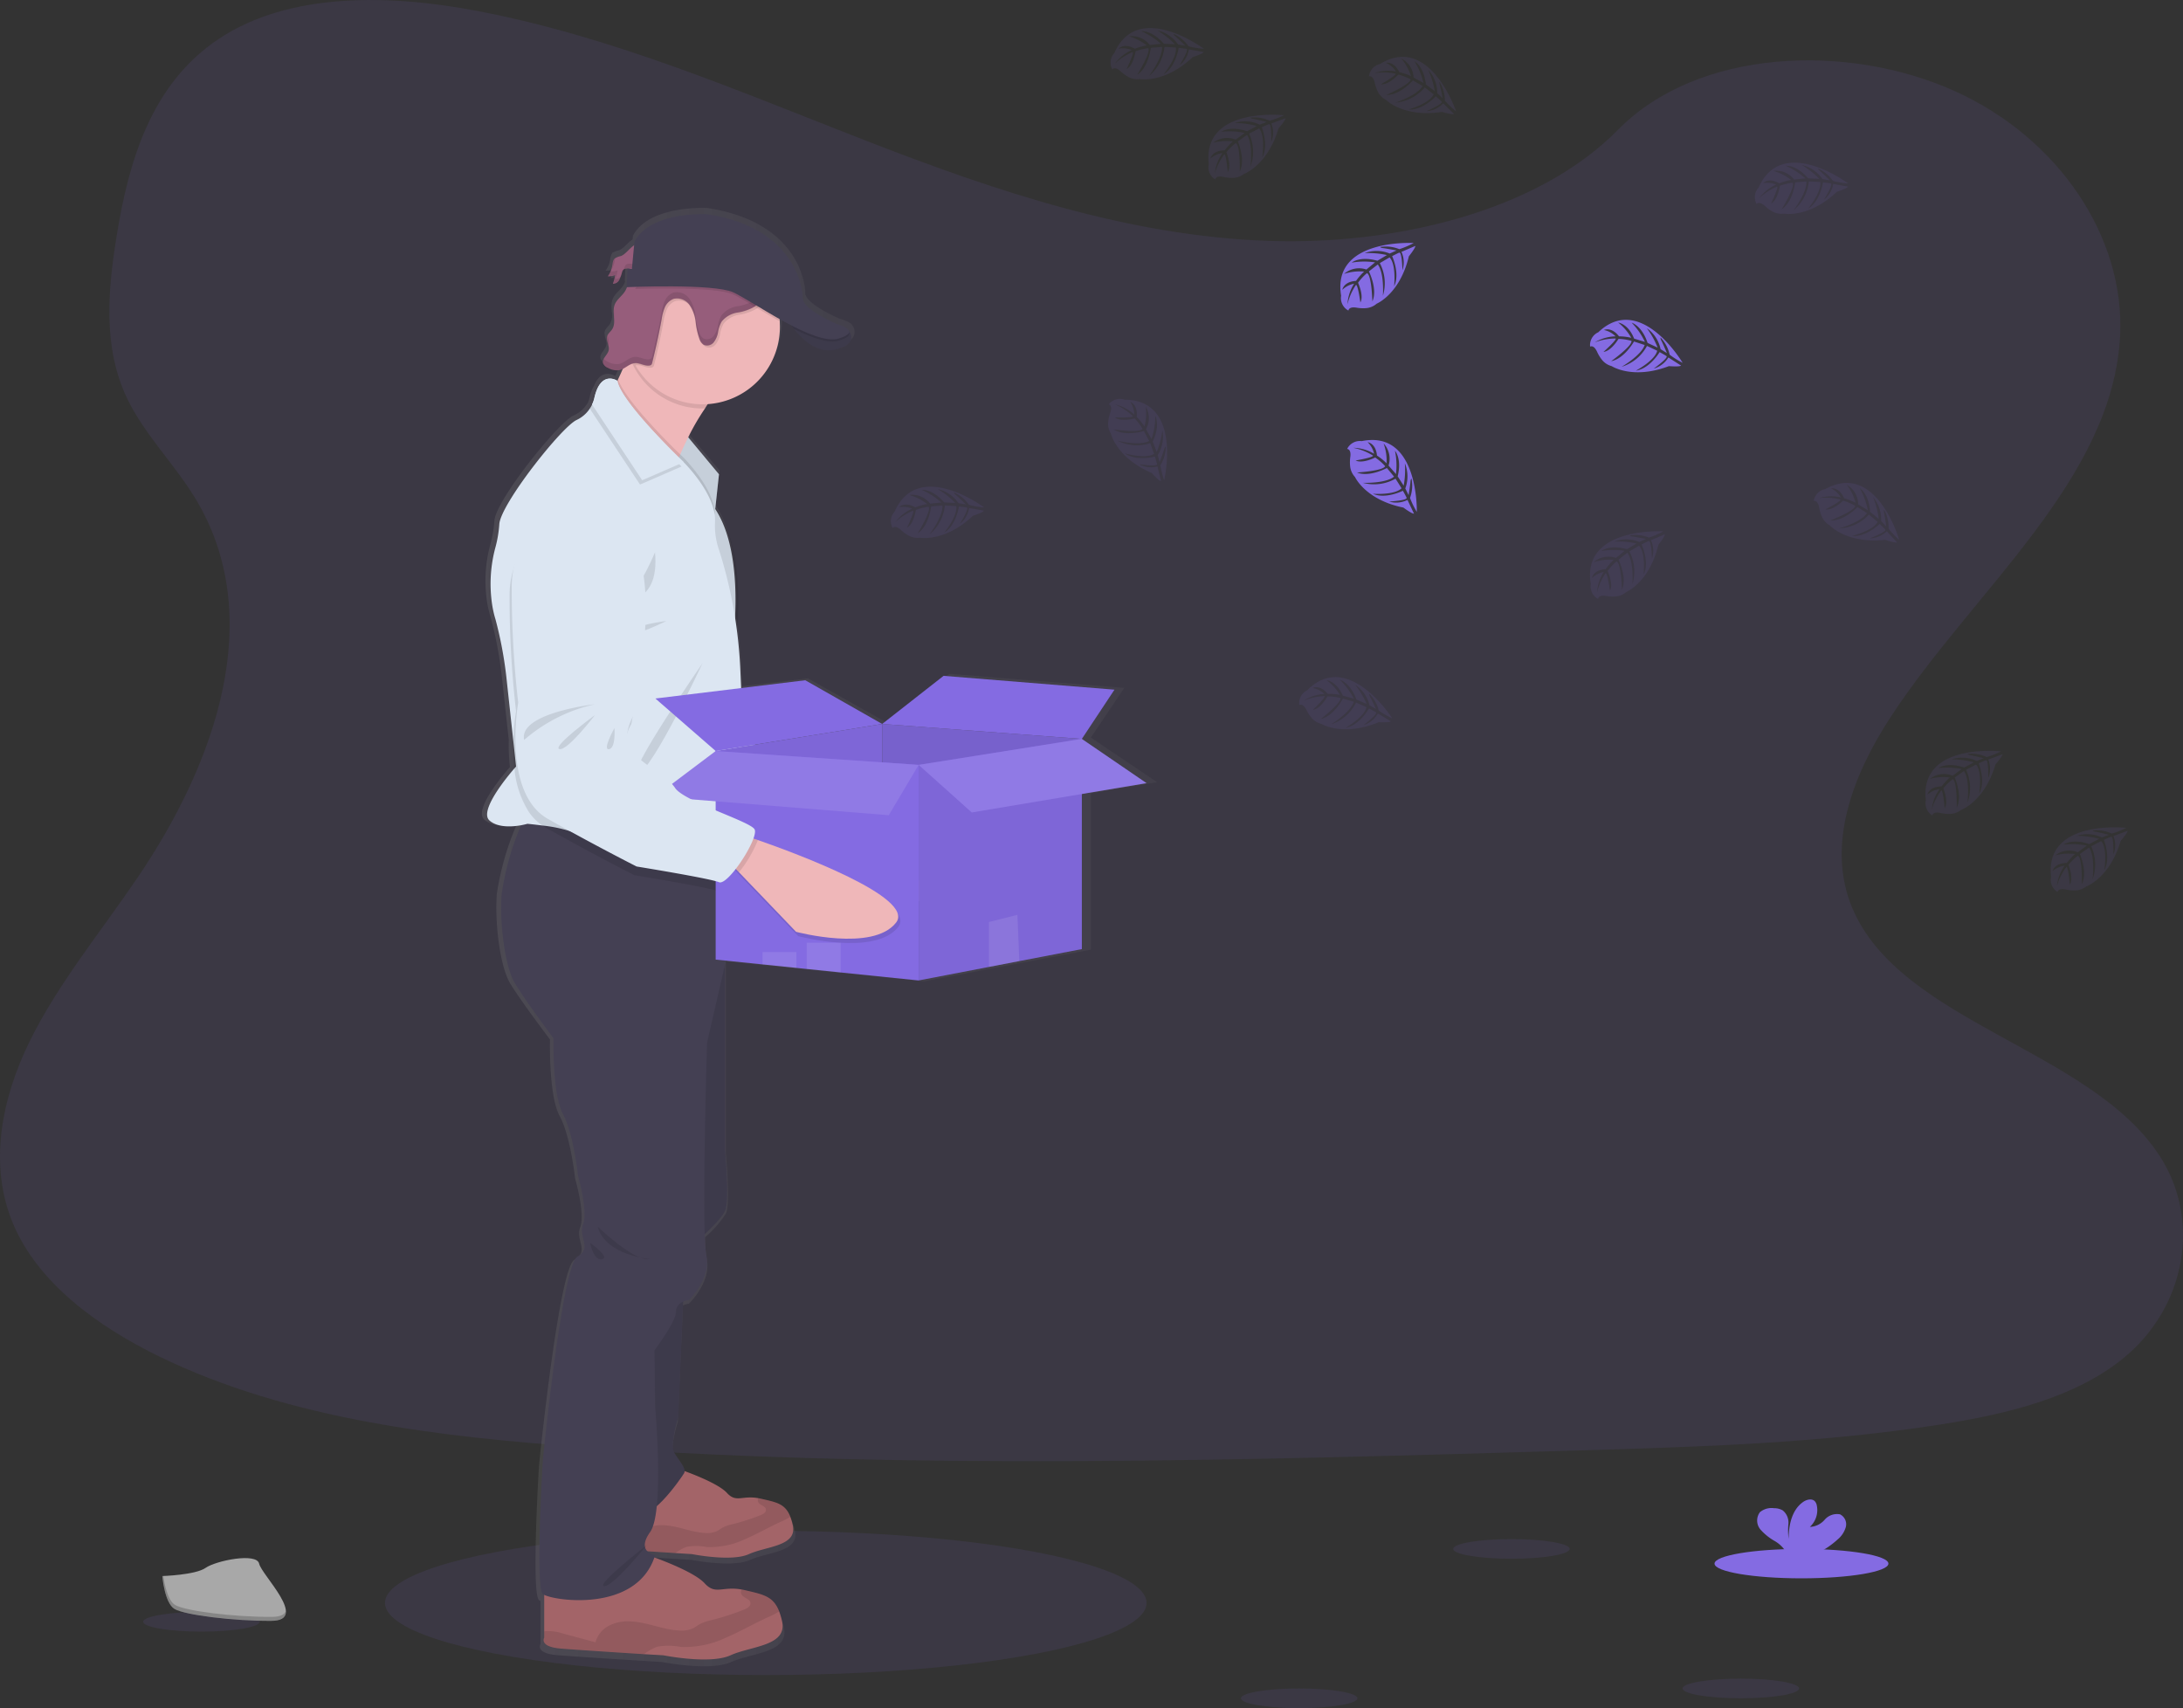 <svg xmlns="http://www.w3.org/2000/svg" xmlns:xlink="http://www.w3.org/1999/xlink" width="250.15" height="195.733" viewBox="0 0 250.15 195.733">
  <rect x="0" y="0" width="250.15" height="195.733" fill="#333333" stroke="none"/>
  <defs>
    <linearGradient id="linear-gradient" y1="0.5" x2="1" y2="0.5" gradientUnits="objectBoundingBox">
      <stop offset="0" stop-color="gray" stop-opacity="0.251"/>
      <stop offset="0.54" stop-color="gray" stop-opacity="0.122"/>
      <stop offset="1" stop-color="gray" stop-opacity="0.102"/>
    </linearGradient>
  </defs>
  <g id="undraw_empty_xct9" transform="translate(0.004 -0.003)">
    <ellipse id="Ellipse_1069" data-name="Ellipse 1069" cx="43.635" cy="8.266" rx="43.635" ry="8.266" transform="translate(44.11 175.413)" fill="#846be2" opacity="0.1"/>
    <path id="Path_1421" data-name="Path 1421" d="M240.566,82.636c-16.037-.555-31.31-5.734-45.895-11.4S165.64,59.3,149.988,56.3c-10.068-1.93-21.582-2.205-29.692,3.187-7.808,5.2-10.33,14.161-11.686,22.479-1.021,6.259-1.621,12.848,1.175,18.708,1.943,4.069,5.387,7.488,7.771,11.386,8.293,13.559,2.431,30.279-6.554,43.519-4.212,6.21-9.106,12.142-12.36,18.745s-4.757,14.2-1.91,20.95c2.82,6.69,9.542,11.705,16.825,15.236,14.79,7.173,32.212,9.225,49.213,10.39,37.621,2.572,75.441,1.459,113.161.342,13.96-.411,27.98-.83,41.712-2.988,7.627-1.2,15.5-3.1,21.037-7.7,7.027-5.83,8.769-15.7,4.059-23.012-7.9-12.265-29.734-15.311-35.262-28.471-3.038-7.245.082-15.313,4.5-22.031,9.475-14.414,25.356-27.058,26.191-43.531.575-11.314-7.059-22.645-18.864-28-12.372-5.612-29.531-4.906-38.655,4.383C271.244,79.449,254.727,83.129,240.566,82.636Z" transform="translate(-95.23 -55.03)" fill="#846be2" opacity="0.1"/>
    <path id="Path_1422" data-name="Path 1422" d="M395.463,216.963l-7.59-5.117h0l3.828-5.7-20.046-1.6-7.2,5.57-9.017-5.055-7.52.9-.089-1.982a55.95,55.95,0,0,0-.622-6.17c.032-.619.055-1.331.052-2.1,0-3.258-.441-7.577-2.379-10.457l.446-4.009-3.618-4.274a27.35,27.35,0,0,1,1.982-3.335c.124-.178.248-.352.382-.52a9,9,0,0,0,8.4-8.92,5.708,5.708,0,0,0-.025-.652,2.358,2.358,0,0,0-.027-.263c.458.248.922.5,1.385.743.087.124.186.248.295.394h0l.022.027.139.171.045.052c.05.059.1.116.154.176l.035.04c.131.146.27.295.419.441a.446.446,0,0,1,.05.047l.186.173.052.047c.159.141.327.278.5.406l.055.04.213.146.069.045c.082.05.166.1.248.149l.03.017c.1.052.2.1.295.149l.05.02.248.1.077.027c.087.03.171.057.26.082l.055.015c.109.027.218.05.33.067h.012a2.7,2.7,0,0,0,.317.032h.072a2.723,2.723,0,0,0,.285,0h.062a2.935,2.935,0,0,0,.354-.042,3.91,3.91,0,0,0,1.561-.56A1.363,1.363,0,0,0,360.6,166a1.168,1.168,0,0,0-.05-1.36h0c-.193-.461-1.447-.785-1.447-.785s-3.965-1.655-3.965-2.973-.991-8.157-11.222-9.721c0,0-6.656-.374-8.526,3.189l-.04.416c-.55.344-1.006,1.036-1.549,1.239a2.53,2.53,0,0,0-.671.248V156.2h0a.639.639,0,0,0-.151.2,1.982,1.982,0,0,0-.206.743,2.8,2.8,0,0,1-.325.9,2,2,0,0,1-.149.228h0l-.042.067a1.809,1.809,0,0,0,.842-.136,4.2,4.2,0,0,1-.248.991.823.823,0,0,0,.763-.456v-.02l.032-.045a2.091,2.091,0,0,0,.154-.359l-.027.03c.05-.161.094-.325.149-.483a.758.758,0,0,1,.121-.248.6.6,0,0,1,.513-.171l-.1,2.148h.045a2.93,2.93,0,0,1-.218.451c-.352.57-.991.959-1.227,1.583a2.329,2.329,0,0,0-.114.937c0,.186.022.374.037.56V163.1a2.09,2.09,0,0,1-.223,1.365c-.183.273-.478.478-.58.788a.768.768,0,0,0-.037.268,3,3,0,0,0,.168.8.035.035,0,0,0,0-.015,1.209,1.209,0,0,1,.042.585c-.111.5-.714.909-.684,1.383a.532.532,0,0,0,.027.183,1,1,0,0,0,.56.5,2.181,2.181,0,0,0,1.259.278,1.656,1.656,0,0,0,.471-.161c-.173.4-.352.793-.533,1.167-.027.059-.057.119-.087.178,0,0-1.531-1.023-2.4,1.063a4.629,4.629,0,0,0-.538,1.4,3.327,3.327,0,0,1-.183.575,3.7,3.7,0,0,1-1.655,1.487c-1.774.813-8.94,9.75-9.066,12.065a13.5,13.5,0,0,1-.456,2.671,15.9,15.9,0,0,0-.426,6.316,12.081,12.081,0,0,0,.439,2.014,45.135,45.135,0,0,1,1.269,6.626l.823,7.488a21.312,21.312,0,0,0,.134,3.095c-.84.959-4.212,4.956-2.924,6.044.991.857,2.726.716,3.7.54a31.485,31.485,0,0,0-2.282,7.981c-.248,3.585.424,8.336,1.487,10.159s4.606,6.5,4.606,6.5-.166,6.418,1.1,8.749,1.777,7.168,1.777,7.168,1.182,4.083.59,5.585,1.1,2.75-.676,3.749-4.044,23.5-4.044,23.5-.914,14.751,0,15.5a.929.929,0,0,0,.156.092v4.956s-.634,1.041,1.945,1.251c1.767.141,6.774.461,9.745.647l2.3.144s5.451,1.085,7.86,0,6.678-1.061,6.044-3.927a8.156,8.156,0,0,0-.337-1.147c-.7-1.779-1.878-1.982-4.056-2.478-.126-.027-.248-.052-.359-.072-2.295-.4-3.048.669-4.334-.721-1.117-1.2-4.676-2.547-5.887-2.973.03-.089.067-.176.1-.268a1.814,1.814,0,0,1-.919-.449l3.283.208,1.955.121s4.634.924,6.69,0,5.674-.9,5.134-3.335a6.979,6.979,0,0,0-.285-.976c-.592-1.511-1.6-1.677-3.449-2.1-.107-.022-.206-.045-.3-.062-1.95-.339-2.589.567-3.682-.612-.937-1.006-3.893-2.133-4.956-2.517,0-.55-.743-1.333-1.212-2.119-.55-.917.466-4.126.466-4.126l.58-13.314a2.572,2.572,0,0,1,.694-.2s2.622-2.5,2.029-5.169a17.134,17.134,0,0,1-.188-2.436,12.514,12.514,0,0,0,2.386-2.711c.55-1.187,0-6.938,0-6.938V237.477l4.386.444,3.979.409,1.212.124,3.979.4,9.146.924,8.241-1.561,3.566-.674,7.332-1.388v-17.94ZM335.1,157.516l-.51-.055C334.758,157.469,334.936,157.5,335.1,157.516Z" transform="translate(-262.871 -127.326)" fill="url(#linear-gradient)"/>
    <path id="Path_1423" data-name="Path 1423" d="M500.218,436.527c-2.478,3.546-11.386,1.668-11.386,1.668l-6.9-6.46L481,430.86l1.559-3.31s.5.136,1.346.379C488.367,429.225,502.31,433.546,500.218,436.527Z" transform="translate(-385.415 -335.242)" fill="#efb7b9"/>
    <path id="Path_1424" data-name="Path 1424" d="M483.9,427.929a14.537,14.537,0,0,1-1.97,3.806L481,430.86l1.559-3.31S483.059,427.686,483.9,427.929Z" transform="translate(-385.415 -335.242)" opacity="0.1"/>
    <path id="Path_1425" data-name="Path 1425" d="M378.747,278.1s-6.363,2.822-6.051,9.753a114.267,114.267,0,0,0,1.457,13.321s-1.3,10.429,4.116,13.118,10.429,4.9,10.429,4.9,8.474.912,9.527,1.288,4.344-5.382,3.737-6.279-8.385-2.778-9.376-4.274a8.274,8.274,0,0,0-3.283-2.421s-2.366-1.432-2.527-2.726a5.884,5.884,0,0,1,.622-2.825c.159-.567.56-6.046.56-6.046S390.628,276.412,378.747,278.1Z" transform="translate(-303.939 -222.749)" fill="#dce6f2"/>
    <path id="Path_1426" data-name="Path 1426" d="M389.99,370.39s-8.73,1.462-7.885,4.517A18.507,18.507,0,0,1,389.99,370.39Z" transform="translate(-310.981 -292.246)" opacity="0.1"/>
    <path id="Path_1427" data-name="Path 1427" d="M402.281,375.38s-4.8,3.918-3.86,4.118S402.281,375.38,402.281,375.38Z" transform="translate(-323.206 -295.999)" opacity="0.1"/>
    <path id="Path_1428" data-name="Path 1428" d="M421.4,380.89s-1.286,2.634-.5,2.456S421.4,380.89,421.4,380.89Z" transform="translate(-340.014 -300.144)" opacity="0.1"/>
    <path id="Path_1429" data-name="Path 1429" d="M403.716,316.558l-.53-.151a1.515,1.515,0,0,0,.069-1.083c-.607-.9-8.38-2.775-9.369-4.274a8.23,8.23,0,0,0-3.283-2.421s-2.366-1.432-2.527-2.726a5.883,5.883,0,0,1,.622-2.825c.159-.567.56-6.048.56-6.048s2.664-19.5-9.218-17.806c0,0-6.363,2.825-6.053,9.755a113.949,113.949,0,0,0,1.459,13.321s-1.3,10.429,4.116,13.118,10.429,4.9,10.429,4.9,8.472.909,9.527,1.288c.4.144,1.12-.6,1.826-1.616l.4.374,6.9,6.457s8.908,1.881,11.386-1.665C422.129,322.173,408.189,317.851,403.716,316.558Z" transform="translate(-304.91 -223.591)" opacity="0.1"/>
    <path id="Path_1430" data-name="Path 1430" d="M377.842,169.114a2.106,2.106,0,0,0-.686.265c-.248.206-.248.558-.31.865a2.845,2.845,0,0,1-.5,1.184,1.782,1.782,0,0,0,.825-.136,4.247,4.247,0,0,1-.248.991.8.8,0,0,0,.743-.453,4.775,4.775,0,0,0,.31-.87.715.715,0,0,1,.119-.248c.228-.27.652-.149,1-.114a1.648,1.648,0,0,0,1.507-.724c.374-.567.4-2.019-.5-2.173C379.182,167.548,378.6,168.831,377.842,169.114Z" transform="translate(-306.696 -139.771)" fill="#965d7b"/>
    <g id="Group_2948" data-name="Group 2948" transform="translate(69.692 29.544)" opacity="0.1">
      <path id="Path_1431" data-name="Path 1431" d="M378.312,174.619c.022-.121.037-.248.064-.369h0a1.453,1.453,0,0,0-.31.865,2.724,2.724,0,0,1-.146.523A2.84,2.84,0,0,0,378.312,174.619Z" transform="translate(-377.568 -174.25)"/>
      <path id="Path_1432" data-name="Path 1432" d="M377.323,180.991a4.12,4.12,0,0,0,.248-.991,1.774,1.774,0,0,1-.785.136,2.867,2.867,0,0,1-.285.5,1.765,1.765,0,0,0,.823-.134,4.122,4.122,0,0,1-.248.991.805.805,0,0,0,.743-.453,1.85,1.85,0,0,0,.149-.354A.743.743,0,0,1,377.323,180.991Z" transform="translate(-376.5 -178.575)"/>
      <path id="Path_1433" data-name="Path 1433" d="M385,175.357c-.352-.035-.778-.156-1.006.114a.766.766,0,0,0-.119.248c-.022.064-.042.131-.059.2.235-.186.617-.087.937-.055a1.655,1.655,0,0,0,1.507-.724,1.373,1.373,0,0,0,.166-.389,1.65,1.65,0,0,1-1.425.607Z" transform="translate(-382.006 -174.626)"/>
    </g>
    <path id="Path_1434" data-name="Path 1434" d="M313.351,201l3.779,4.544-.493,4.587-4.567-7.149Z" transform="translate(-234.747 -151.193)" fill="#dce6f2"/>
    <path id="Path_1435" data-name="Path 1435" d="M317.127,205.544l-.463,4.314-.03.273-4.121-6.452-.444-.7.129-.2,1.15-1.782.255.307Z" transform="translate(-234.747 -151.193)" opacity="0.1"/>
    <path id="Path_1436" data-name="Path 1436" d="M388.112,210.928a7.576,7.576,0,0,0-3.563,3.154,26.925,26.925,0,0,0-1.923,3.305c-.349.7-.657,1.37-.912,1.955l-.178.416c-.431,1.018-.671,1.7-.671,1.7s-9.788-7.359-8.239-7.855c.52-.166,1.2-1.281,1.881-2.686l.084-.178c.429-.9.85-1.908,1.224-2.854.766-1.945,1.333-3.635,1.333-3.635S392.015,209.813,388.112,210.928Z" transform="translate(-303.769 -167.273)" fill="#efb7b9"/>
    <path id="Path_1437" data-name="Path 1437" d="M459.26,202.58s2.26,4.088,5.3,3.531,1.787-2.2,1.787-2.2Z" transform="translate(-369.062 -166.017)" fill="#444053"/>
    <path id="Path_1438" data-name="Path 1438" d="M386.333,744.439c-2,.914-6.529,0-6.529,0l-1.908-.119c-2.478-.159-6.626-.426-8.093-.545-2.141-.176-1.616-1.053-1.616-1.053v-5.3l10.387-2.632s4.106,1.4,5.231,2.632c1.068,1.169,1.692.27,3.6.607.094.017.193.037.3.062,1.809.414,2.79.577,3.37,2.076a6.964,6.964,0,0,1,.28.966C391.885,743.547,388.332,743.529,386.333,744.439Z" transform="translate(-300.513 -566.353)" fill="#a36468"/>
    <path id="Path_1439" data-name="Path 1439" d="M391.07,750a7.758,7.758,0,0,1-1.17.6c-1.363.622-2.659,1.38-4.036,1.967a9.441,9.441,0,0,1-4.354.895,6.492,6.492,0,0,0-2.324-.025,5.368,5.368,0,0,0-1.291.716c-2.478-.159-6.626-.426-8.093-.545-2.141-.176-1.616-1.053-1.616-1.053v-.62c.077,0,.164-.022.263-.03a4.676,4.676,0,0,1,1.512.225c1.075.292,2.146.58,3.221.867a2.545,2.545,0,0,1,1.239-1.581,3.948,3.948,0,0,1,2-.458c1.668.022,3.246.813,4.911.892a2.705,2.705,0,0,0,1.36-.228c.228-.114.429-.28.652-.406a4.758,4.758,0,0,1,1.122-.379,24.731,24.731,0,0,0,3.209-1.036c.3-.116.644-.327.6-.644-.052-.421-.714-.471-.887-.857a.5.5,0,0,1,.02-.439c.094.017.193.037.3.062C389.509,748.336,390.49,748.5,391.07,750Z" transform="translate(-300.513 -576.184)" opacity="0.1"/>
    <path id="Path_1440" data-name="Path 1440" d="M368.042,786.056c-2.354,1.075-7.681,0-7.681,0l-2.242-.131c-2.9-.186-7.8-.5-9.522-.642-2.52-.208-1.9-1.239-1.9-1.239V777.8l12.223-3.1s4.832,1.653,6.155,3.1c1.256,1.375,1.982.317,4.235.714.112.02.228.045.349.072,2.128.5,3.283.681,3.965,2.446a7.959,7.959,0,0,1,.33,1.137C374.567,785.005,370.4,784.983,368.042,786.056Z" transform="translate(-284.339 -596.374)" fill="#a36468"/>
    <path id="Path_1441" data-name="Path 1441" d="M373.618,792.635a9.231,9.231,0,0,1-1.375.706c-1.6.731-3.13,1.623-4.75,2.314a11.137,11.137,0,0,1-5.124,1.053,7.478,7.478,0,0,0-2.726-.03,6.321,6.321,0,0,0-1.524.852c-2.9-.186-7.8-.5-9.522-.642-2.52-.208-1.9-1.239-1.9-1.239v-.728a3.069,3.069,0,0,1,.31-.035,5.438,5.438,0,0,1,1.779.265l3.789,1.021a3,3,0,0,1,1.469-1.861,4.623,4.623,0,0,1,2.351-.54c1.962.027,3.818.956,5.778,1.051a3.2,3.2,0,0,0,1.6-.265c.27-.136.5-.332.768-.478a5.393,5.393,0,0,1,1.321-.446,29.647,29.647,0,0,0,3.756-1.219c.349-.139.758-.386.711-.758-.062-.5-.84-.555-1.046-1.011a.6.6,0,0,1,.025-.515c.112.02.228.045.349.072C371.782,790.678,372.936,790.871,373.618,792.635Z" transform="translate(-284.339 -607.98)" opacity="0.1"/>
    <path id="Path_1442" data-name="Path 1442" d="M386.9,647.54l-.662,15.568s-.991,3.179-.453,4.089,1.445,1.816,1.115,2.354-4.294,6.351-5.575,4.121-2.545-11.894-2.545-11.894l1.182-11.936Z" transform="translate(-308.523 -500.722)" fill="#444053"/>
    <path id="Path_1443" data-name="Path 1443" d="M411.847,491l1.839,2.458v21.379s.538,5.7,0,6.876-3.263,3.531-3.263,3.531l-2.292-11.77.5-12.451Z" transform="translate(-330.601 -382.97)" fill="#444053"/>
    <path id="Path_1444" data-name="Path 1444" d="M386.9,647.54l-.662,15.568s-.991,3.179-.453,4.089,1.445,1.816,1.115,2.354-4.294,6.351-5.575,4.121-2.545-11.894-2.545-11.894l1.182-11.936Z" transform="translate(-308.523 -500.722)" opacity="0.1"/>
    <path id="Path_1445" data-name="Path 1445" d="M411.847,491l1.839,2.458v21.379s.538,5.7,0,6.876-3.263,3.531-3.263,3.531l-2.292-11.77.5-12.451Z" transform="translate(-330.601 -382.97)" opacity="0.1"/>
    <path id="Path_1446" data-name="Path 1446" d="M352.658,436.147v11.564l-2.064,9s-.662,21.723-.084,24.365-1.982,5.122-1.982,5.122-1.487.166-1.487,1.321-2.478,4.46-2.478,4.46l.082,6.442s1.075,12.06-.577,14.372.577,2.644.577,2.644c-2.064,6.772-11.975,5.2-12.87,4.46s0-15.363,0-15.363,2.215-22.3,3.95-23.292.084-2.23.662-3.717-.577-5.533-.577-5.533-.5-4.792-1.734-7.1S333,456.218,333,456.218s-3.469-4.626-4.5-6.442-1.695-6.524-1.447-10.077a31.662,31.662,0,0,1,2.23-7.909c.384-.964.662-1.588.662-1.588l.235.062,13.534,3.543Z" transform="translate(-269.574 -337.236)" fill="#444053"/>
    <path id="Path_1447" data-name="Path 1447" d="M398.29,210.875a7.576,7.576,0,0,0-3.563,3.154h-.278a8.851,8.851,0,0,1-7.681-4.443,8.717,8.717,0,0,1-.778-1.772c.766-1.945,1.333-3.635,1.333-3.635S402.193,209.76,398.29,210.875Z" transform="translate(-313.947 -167.22)" opacity="0.1"/>
    <path id="Path_1448" data-name="Path 1448" d="M402.1,179.288a8.858,8.858,0,1,1-16.572-4.341,8.655,8.655,0,0,1,.937-1.353A8.964,8.964,0,0,1,388.5,171.8a8.858,8.858,0,0,1,13.586,6.834C402.089,178.857,402.1,179.072,402.1,179.288Z" transform="translate(-312.736 -141.828)" fill="#efb7b9"/>
    <path id="Path_1449" data-name="Path 1449" d="M385.686,245.639l-.03.273-4.121-6.442c-.431,1.018-.671,1.7-.671,1.7s-9.788-7.369-8.239-7.865c.52-.166,1.2-1.281,1.881-2.686l.084-.178c.719,2.141,4.894,6.42,6.631,8.135.2.2.367.362.5.481l.265.248.139.139C382.753,240.094,385.419,242.968,385.686,245.639Z" transform="translate(-303.769 -186.973)" opacity="0.1"/>
    <path id="Path_1450" data-name="Path 1450" d="M349.672,267.28l-.451,14.513-.079,2.584s-5.342-.5-10.328-1.041a67.262,67.262,0,0,1-8.38-1.189,15.772,15.772,0,0,0-3.593-.79c-.971-.131-1.734-.2-1.734-.2s-.285.084-.724.164c-.956.173-2.636.315-3.615-.535-1.251-1.088,2.037-5.04,2.857-5.989l.181-.206-.31-2.862-.805-7.421a45.279,45.279,0,0,0-1.239-6.566,12.107,12.107,0,0,1-.429-1.995,15.977,15.977,0,0,1,.416-6.259,13.648,13.648,0,0,0,.446-2.649c.124-2.292,7.124-11.15,8.858-11.956a3.677,3.677,0,0,0,1.774-1.769,3.38,3.38,0,0,0,.27-.771c.743-3.221,2.624-1.943,2.624-1.943.453,2.52,7.473,9.19,7.473,9.19l.139.139c.7.714,3.8,4.064,3.578,6.923a8.392,8.392,0,0,0,.468,3.132,52.963,52.963,0,0,1,2.441,13.876Z" transform="translate(-264.674 -186.755)" fill="#dce6f2"/>
    <path id="Path_1451" data-name="Path 1451" d="M388.252,310.45s-1.734,4.212-3.035,4.894S388.871,316.781,388.252,310.45Z" transform="translate(-313.2 -247.158)" opacity="0.1"/>
    <path id="Path_1452" data-name="Path 1452" d="M391.345,342.2s-3.965.5-3.965,1.239S391.345,342.2,391.345,342.2Z" transform="translate(-314.992 -271.041)" opacity="0.1"/>
    <path id="Path_1453" data-name="Path 1453" d="M397.165,361.7s-5.761,12.265-7.372,12.637S397.165,361.7,397.165,361.7Z" transform="translate(-316.662 -285.709)" opacity="0.1"/>
    <path id="Path_1454" data-name="Path 1454" d="M378.516,241.679l-4.765,2.072L368,235.063a3.38,3.38,0,0,0,.27-.771c.743-3.221,2.624-1.943,2.624-1.943.453,2.52,7.473,9.19,7.473,9.19Z" transform="translate(-300.415 -188.222)" opacity="0.1"/>
    <path id="Path_1455" data-name="Path 1455" d="M379.516,239.679l-4.765,2.071L369,233.063a3.379,3.379,0,0,0,.27-.771c.743-3.221,2.624-1.943,2.624-1.943.453,2.52,7.473,9.19,7.473,9.19Z" transform="translate(-301.167 -186.717)" fill="#dce6f2"/>
    <path id="Path_1456" data-name="Path 1456" d="M356.957,330.776s-5.342-.5-10.328-1.041l8.945,2.342V334.8c-.392.354-.731.538-.951.444-1.031-.434-9.443-1.8-9.443-1.8s-4.886-2.478-10.159-5.451a4.08,4.08,0,0,1-.372-.233,5.859,5.859,0,0,1-1.561-1.564,11.1,11.1,0,0,1-1.655-5,21.612,21.612,0,0,1-.129-3.068,25.15,25.15,0,0,1,.317-3.467,113.988,113.988,0,0,1-.743-13.38c.062-6.938,6.566-9.416,6.566-9.416,11.956-1.053,8.249,18.274,8.249,18.274s-.691,5.451-.88,6.009a5.883,5.883,0,0,0-.773,2.788c.092,1.3,2.376,2.857,2.376,2.857a8.343,8.343,0,0,1,3.149,2.594c.669,1.142,5.015,2.691,7.471,3.8Z" transform="translate(-272.49 -233.154)" opacity="0.1"/>
    <path id="Path_1457" data-name="Path 1457" d="M401.154,170.287a2.805,2.805,0,0,1-.248,1.184,7.333,7.333,0,0,1-.441.882,4.063,4.063,0,0,1-1.085,1.348,5.552,5.552,0,0,1-1.982.689,2.869,2.869,0,0,0-1.792,1.016,3.554,3.554,0,0,0-.419,1.214,2.612,2.612,0,0,1-.5,1.175.974.974,0,0,1-1.16.278,1.172,1.172,0,0,1-.449-.577,8.281,8.281,0,0,1-.468-2.029,4.317,4.317,0,0,0-.7-1.945,1.742,1.742,0,0,0-1.829-.7,1.762,1.762,0,0,0-.991.961,5.512,5.512,0,0,0-.374,1.368q-.461,2.522-1.088,5.015a.461.461,0,0,1-.082.188.357.357,0,0,1-.248.1c-.555.074-1.088-.315-1.648-.273a.947.947,0,0,0-.171.027,8.853,8.853,0,0,1,.894-10.11l.045-.012a2.671,2.671,0,0,0,.991-.624,10.46,10.46,0,0,0,.991-1.147l.2-.248a11.3,11.3,0,0,1,1.933-1.836,1.982,1.982,0,0,1,.659-.357,1.953,1.953,0,0,1,.624-.02,15.749,15.749,0,0,0,2.579.1,16.551,16.551,0,0,1,1.811-.183,5.576,5.576,0,0,1,3.9,2.366A3.665,3.665,0,0,1,401.154,170.287Z" transform="translate(-312.682 -138.328)" opacity="0.1"/>
    <path id="Path_1458" data-name="Path 1458" d="M376.569,170.953c-.344.565-.966.949-1.2,1.568-.342.9.235,2.019-.295,2.822-.176.27-.466.471-.565.781-.168.523.292,1.08.173,1.618s-.828.991-.639,1.516a.991.991,0,0,0,.545.5,2.131,2.131,0,0,0,1.239.275c.676-.111,1.179-.776,1.866-.825.557-.04,1.09.347,1.645.275a.372.372,0,0,0,.248-.107.429.429,0,0,0,.082-.188q.624-2.49,1.09-5.015a5.4,5.4,0,0,1,.372-1.368,1.777,1.777,0,0,1,.991-.961,1.748,1.748,0,0,1,1.829.7,4.291,4.291,0,0,1,.7,1.945,8.392,8.392,0,0,0,.466,2.029,1.184,1.184,0,0,0,.451.58.97.97,0,0,0,1.157-.278,2.584,2.584,0,0,0,.5-1.177,3.538,3.538,0,0,1,.419-1.212,2.875,2.875,0,0,1,1.791-1.016,5.607,5.607,0,0,0,1.982-.691,4.078,4.078,0,0,0,1.085-1.345,3.961,3.961,0,0,0,.679-2.069,3.8,3.8,0,0,0-1.016-2.143,5.569,5.569,0,0,0-3.9-2.364,15.42,15.42,0,0,0-1.811.183,15.5,15.5,0,0,1-2.579-.1,2.027,2.027,0,0,0-.624.022,1.868,1.868,0,0,0-.657.357,11.308,11.308,0,0,0-1.935,1.834,14.2,14.2,0,0,1-1.194,1.388,2.688,2.688,0,0,1-.991.627c-.248.069-.5.02-.731.1C377.005,169.439,376.908,170.393,376.569,170.953Z" transform="translate(-304.937 -137.598)" fill="#965d7b"/>
    <path id="Path_1459" data-name="Path 1459" d="M464.555,206.108c-1.982.364-3.625-1.239-4.534-2.408a9.719,9.719,0,0,1-.761-1.12l6.8,1.284.275.052S467.591,205.553,464.555,206.108Z" transform="translate(-369.062 -166.017)" opacity="0.1"/>
    <g id="Group_2949" data-name="Group 2949" transform="translate(69.063 31.464)" opacity="0.1">
      <path id="Path_1460" data-name="Path 1460" d="M376.079,211.281a2.065,2.065,0,0,0-.144-.952c0,.025-.022.05-.03.074a1.844,1.844,0,0,0,.129,1.021A.744.744,0,0,0,376.079,211.281Z" transform="translate(-375.396 -203.31)"/>
      <path id="Path_1461" data-name="Path 1461" d="M379.054,197.8a5.505,5.505,0,0,0,.02,1.028A5.521,5.521,0,0,0,379.054,197.8Z" transform="translate(-377.781 -193.885)"/>
      <path id="Path_1462" data-name="Path 1462" d="M392.445,183.6a4.063,4.063,0,0,1-1.085,1.348,5.535,5.535,0,0,1-1.982.689,2.862,2.862,0,0,0-1.792,1.016,3.572,3.572,0,0,0-.419,1.214,2.594,2.594,0,0,1-.5,1.177.967.967,0,0,1-1.157.278,1.184,1.184,0,0,1-.451-.58,8.252,8.252,0,0,1-.466-2.029,4.281,4.281,0,0,0-.7-1.945,1.742,1.742,0,0,0-1.829-.7,1.769,1.769,0,0,0-.991.961,5.4,5.4,0,0,0-.372,1.368q-.463,2.525-1.09,5.015a.428.428,0,0,1-.082.188.372.372,0,0,1-.248.107c-.555.072-1.088-.315-1.645-.275-.686.05-1.189.714-1.866.823a2.094,2.094,0,0,1-1.239-.275,1.325,1.325,0,0,1-.453-.322.669.669,0,0,0-.092.577.966.966,0,0,0,.545.5,2.094,2.094,0,0,0,1.239.275c.676-.109,1.179-.773,1.866-.823.558-.04,1.09.347,1.645.275a.372.372,0,0,0,.248-.107.428.428,0,0,0,.082-.188q.624-2.478,1.09-5.015a5.4,5.4,0,0,1,.372-1.368,1.769,1.769,0,0,1,.991-.961,1.743,1.743,0,0,1,1.829.7,4.291,4.291,0,0,1,.7,1.945,8.393,8.393,0,0,0,.466,2.029,1.185,1.185,0,0,0,.451.58.971.971,0,0,0,1.157-.278,2.594,2.594,0,0,0,.5-1.177,3.572,3.572,0,0,1,.419-1.214,2.886,2.886,0,0,1,1.792-1.016,5.652,5.652,0,0,0,1.982-.689,4.063,4.063,0,0,0,1.085-1.348,3.945,3.945,0,0,0,.679-2.067,2.674,2.674,0,0,0-.03-.282A4.869,4.869,0,0,1,392.445,183.6Z" transform="translate(-373.964 -182)"/>
    </g>
    <path id="Path_1463" data-name="Path 1463" d="M404.422,174.97a8.754,8.754,0,0,1,1.1,3.68c-2.208-1.239-4.284-2.6-5.332-3.073-1.826-.825-8.655-.7-11.222-.624a8.652,8.652,0,0,1,.937-1.353,8.965,8.965,0,0,1,2.044-1.789,8.863,8.863,0,0,1,12.483,3.154Z" transform="translate(-316.189 -141.834)" opacity="0.1"/>
    <path id="Path_1464" data-name="Path 1464" d="M465.175,205.058c-1.192.367-3.137-.342-5.154-1.358a9.719,9.719,0,0,1-.761-1.12l6.8,1.284C466.515,204.171,466.629,204.609,465.175,205.058Z" transform="translate(-369.062 -166.017)" opacity="0.1"/>
    <path id="Path_1465" data-name="Path 1465" d="M394.263,154.046s-6.5-.372-8.333,3.159l-.295,3.13-.5-.055-.1,2.128s9.941-.434,12.2.587,9.292,6.165,12.109,5.3-.248-1.673-.248-1.673-3.878-1.643-3.878-2.931S404.266,155.595,394.263,154.046Z" transform="translate(-313.232 -129.5)" fill="#444053"/>
    <path id="Path_1466" data-name="Path 1466" d="M371.63,622.28s4.15,4.027,5.947,3.717C377.577,626,372.5,625.563,371.63,622.28Z" transform="translate(-303.145 -481.721)" opacity="0.1"/>
    <path id="Path_1467" data-name="Path 1467" d="M368.13,629.81s.372,2.071,1.363,1.868S368.13,629.81,368.13,629.81Z" transform="translate(-300.512 -487.385)" opacity="0.1"/>
    <path id="Path_1468" data-name="Path 1468" d="M379.166,769.53s-5.892,4.584-4.9,4.708S379.166,769.53,379.166,769.53Z" transform="translate(-305.044 -592.485)" opacity="0.1"/>
    <path id="Path_1469" data-name="Path 1469" d="M330.96,337.9l19.08-3.1v18.064l-18.128-.949Z" transform="translate(-248.956 -251.839)" fill="#846be2"/>
    <path id="Path_1470" data-name="Path 1470" d="M330.96,337.9l19.08-3.1v18.064l-18.128-.949Z" transform="translate(-248.956 -251.839)" opacity="0.05"/>
    <path id="Path_1471" data-name="Path 1471" d="M407.96,334.8l22.881,1.712-1.266,15.72-21.614.632Z" transform="translate(-306.876 -251.839)" fill="#846be2"/>
    <path id="Path_1472" data-name="Path 1472" d="M407.96,334.8l22.881,1.712-1.266,15.72-21.614.632Z" transform="translate(-306.876 -251.839)" opacity="0.1"/>
    <path id="Path_1473" data-name="Path 1473" d="M414.995,312.55l-7.035,5.513,22.881,1.712,3.739-5.642Z" transform="translate(-306.876 -235.102)" fill="#846be2"/>
    <path id="Path_1474" data-name="Path 1474" d="M303.08,316.681l17.177-2.091,8.811,5.008-19.079,3.1Z" transform="translate(-227.984 -236.637)" fill="#846be2"/>
    <path id="Path_1475" data-name="Path 1475" d="M354.222,348.916v24.7l-8.938-.917-3.888-.4-1.184-.124-3.885-.4-5.367-.55v-23.9l19.077,1.3Z" transform="translate(-248.956 -261.264)" fill="#846be2"/>
    <path id="Path_1476" data-name="Path 1476" d="M443.538,341.71v24.085l-7.164,1.375-3.484.669-8.051,1.546v-24.7Z" transform="translate(-319.574 -257.037)" fill="#846be2"/>
    <path id="Path_1477" data-name="Path 1477" d="M443.538,341.71v24.085l-7.164,1.375-3.484.669-8.051,1.546v-24.7Z" transform="translate(-319.574 -257.037)" opacity="0.05"/>
    <path id="Path_1478" data-name="Path 1478" d="M303.08,352.529l6.908-5.2,23.262,1.586-3.424,5.768Z" transform="translate(-227.984 -261.264)" fill="#846be2"/>
    <path id="Path_1479" data-name="Path 1479" d="M303.08,352.529l6.908-5.2,23.262,1.586-3.424,5.768Z" transform="translate(-227.984 -261.264)" fill="#fff" opacity="0.1"/>
    <path id="Path_1480" data-name="Path 1480" d="M443.538,341.71l-18.7,2.978,6.086,5.451,20.029-3.36Z" transform="translate(-319.574 -257.037)" fill="#846be2"/>
    <path id="Path_1481" data-name="Path 1481" d="M443.538,341.71l-18.7,2.978,6.086,5.451,20.029-3.36Z" transform="translate(-319.574 -257.037)" fill="#fff" opacity="0.1"/>
    <path id="Path_1482" data-name="Path 1482" d="M460.814,428.37l-3.484.669v-5.147l3.263-.823Z" transform="translate(-344.013 -318.237)" fill="#fff" opacity="0.1"/>
    <path id="Path_1483" data-name="Path 1483" d="M376.968,435.96v3.4l-3.888-.4V435.96Z" transform="translate(-280.639 -327.933)" fill="#fff" opacity="0.1"/>
    <path id="Path_1484" data-name="Path 1484" d="M356.505,440.29V442.1l-3.885-.4V440.29Z" transform="translate(-265.249 -331.19)" fill="#fff" opacity="0.1"/>
    <path id="Path_1485" data-name="Path 1485" d="M453.3,453.611c-2.664,3.407-11.46,1.053-11.46,1.053l-6.537-6.819-.887-.924,1.735-3.221s.5.164,1.323.451C441.859,445.682,455.546,450.745,453.3,453.611Z" transform="translate(-350.377 -347.391)" opacity="0.1"/>
    <path id="Path_1486" data-name="Path 1486" d="M452.3,451.611c-2.664,3.407-11.46,1.053-11.46,1.053l-6.537-6.819-.887-.924,1.734-3.221s.5.164,1.323.451C440.859,443.682,454.546,448.745,452.3,451.611Z" transform="translate(-349.624 -345.886)" fill="#efb7b9"/>
    <path id="Path_1487" data-name="Path 1487" d="M436.438,442.151a14.649,14.649,0,0,1-2.171,3.694l-.887-.924,1.735-3.221S435.613,441.864,436.438,442.151Z" transform="translate(-349.594 -345.886)" opacity="0.1"/>
    <path id="Path_1488" data-name="Path 1488" d="M338.444,287.871s-6.5,2.478-6.566,9.416a114,114,0,0,0,.743,13.38s-1.858,10.345,3.407,13.318,10.159,5.451,10.159,5.451,8.412,1.363,9.446,1.8,4.624-5.142,4.066-6.071-8.217-3.221-9.126-4.77a8.252,8.252,0,0,0-3.149-2.592s-2.285-1.559-2.376-2.859a5.854,5.854,0,0,1,.773-2.788c.191-.557.882-6.009.882-6.009S350.4,286.806,338.444,287.871Z" transform="translate(-273.243 -230.142)" fill="#dce6f2"/>
    <path id="Path_1489" data-name="Path 1489" d="M345.631,380.7s-8.8.991-8.115,4.088A18.505,18.505,0,0,1,345.631,380.7Z" transform="translate(-277.456 -300.001)" opacity="0.1"/>
    <path id="Path_1490" data-name="Path 1490" d="M357.665,385.7s-4.993,3.655-4.076,3.9S357.665,385.7,357.665,385.7Z" transform="translate(-289.49 -303.762)" opacity="0.1"/>
    <path id="Path_1491" data-name="Path 1491" d="M376.751,391.7s-1.425,2.562-.619,2.428S376.751,391.7,376.751,391.7Z" transform="translate(-306.346 -308.275)" opacity="0.1"/>
    <path id="Path_1492" data-name="Path 1492" d="M723.484,167.383s-9.416-.567-8.316,6.039a1.611,1.611,0,0,0,.838,1.7s.017-.5.966-.325a4.339,4.339,0,0,0,1.023.05,2.123,2.123,0,0,0,1.254-.518h0s2.649-1.093,3.68-5.424c0,0,.763-.947.743-1.189l-1.591.681a2.851,2.851,0,0,1,.114,2.1s-.05-2.059-.357-2.012c-.062,0-.825.4-.825.4s.934,2,.228,3.452c0,0,.268-2.463-.52-3.308l-1.12.654a4.943,4.943,0,0,1,.352,3.749s.191-2.584-.587-3.59l-1.016.79s1.028,2.037.4,3.434c0,0-.082-3.008-.622-3.236a6.129,6.129,0,0,0-1.021,1.105s.7,1.487.265,2.257c0,0-.268-2-.5-2.014a6.67,6.67,0,0,0-.976,2.23,4.822,4.822,0,0,1,.761-2.364,2.654,2.654,0,0,0-1.353.7s.136-.939,1.571-1.021a6.776,6.776,0,0,1,.927-1.07,5.81,5.81,0,0,0-2.292.265,2.6,2.6,0,0,1,2.555-.5l.991-.818a8.55,8.55,0,0,0-2.676.027s.917-.783,2.946-.213l1.09-.652a9.79,9.79,0,0,0-2.555-.221,3.92,3.92,0,0,1,2.874.045l.781-.349s-1.175-.23-1.516-.268-.362-.131-.362-.131a4.054,4.054,0,0,1,2.2.248A9.722,9.722,0,0,0,723.484,167.383Z" transform="translate(-561.492 -139.532)" fill="#846be2"/>
    <path id="Path_1493" data-name="Path 1493" d="M838.944,300.723s-9.416-.567-8.316,6.039a1.611,1.611,0,0,0,.837,1.7s.017-.5.969-.325a4.338,4.338,0,0,0,1.023.05,2.121,2.121,0,0,0,1.239-.515h0s2.651-1.1,3.682-5.427c0,0,.761-.944.731-1.187l-1.591.679a2.859,2.859,0,0,1,.116,2.1s-.052-2.059-.357-2.012c-.062,0-.828.4-.828.4s.937,2,.23,3.452c0,0,.268-2.463-.523-3.308l-1.108.647a4.943,4.943,0,0,1,.352,3.749s.191-2.584-.587-3.59l-1.013.793s1.026,2.034.4,3.432c0,0-.082-3.008-.622-3.236a6.214,6.214,0,0,0-1.023,1.105s.7,1.487.268,2.257c0,0-.268-2-.5-2.014a6.669,6.669,0,0,0-.976,2.23,4.836,4.836,0,0,1,.763-2.364,2.666,2.666,0,0,0-1.355.7s.139-.939,1.573-1.021a6.187,6.187,0,0,1,.927-1.07,5.81,5.81,0,0,0-2.292.265,2.574,2.574,0,0,1,2.552-.483l.991-.818a8.552,8.552,0,0,0-2.676.027s.917-.783,2.946-.213l1.09-.652a9.93,9.93,0,0,0-2.557-.221,3.928,3.928,0,0,1,2.877.045l.781-.349s-1.175-.23-1.519-.268-.362-.131-.362-.131a4.061,4.061,0,0,1,2.205.248A10,10,0,0,0,838.944,300.723Z" transform="translate(-648.343 -239.832)" fill="#846be2" opacity="0.1"/>
    <path id="Path_1494" data-name="Path 1494" d="M614.1,248.817s2.168-9.19-4.532-9.223a1.61,1.61,0,0,0-1.814.535s.478.1.154,1.008a4.407,4.407,0,0,0-.223.991,2.128,2.128,0,0,0,.295,1.321h0s.627,2.8,4.708,4.554c0,0,.8.912,1.046.922l-.4-1.682a2.847,2.847,0,0,1-2.091-.248s2.039.3,2.042,0c0-.062-.248-.882-.248-.882s-2.129.58-3.442-.364c0,0,2.381.684,3.35.052l-.446-1.219a4.945,4.945,0,0,1-3.756-.292s2.515.629,3.64.035l-.607-1.135s-2.18.664-3.452-.191c0,0,2.973.431,3.3-.059a6.156,6.156,0,0,0-.914-1.2s-1.576.441-2.27-.121c0,0,2.02.077,2.067-.136a6.681,6.681,0,0,0-2.039-1.345,4.857,4.857,0,0,1,2.2,1.155,2.673,2.673,0,0,0-.461-1.454s.9.3.743,1.734a6.174,6.174,0,0,1,.894,1.1,5.826,5.826,0,0,0,.129-2.3,2.576,2.576,0,0,1,.042,2.6l.634,1.127a8.225,8.225,0,0,0,.429-2.641s.617,1.036-.292,2.939l.458,1.187a9.921,9.921,0,0,0,.652-2.478,3.917,3.917,0,0,1-.535,2.827l.213.828s.426-1.118.52-1.45.191-.335.191-.335a4.059,4.059,0,0,1-.617,2.131A9.847,9.847,0,0,0,614.1,248.817Z" transform="translate(-480.701 -193.792)" fill="#846be2" opacity="0.1"/>
    <path id="Path_1495" data-name="Path 1495" d="M517.869,282.5s-7.562-5.657-10.266.471a1.613,1.613,0,0,0-.233,1.878s.282-.4.991.263a4.337,4.337,0,0,0,.828.6,2.126,2.126,0,0,0,1.331.248h0s2.815.543,6.056-2.508c0,0,1.157-.372,1.266-.59l-1.707-.3a2.863,2.863,0,0,1-1.058,1.819s1.088-1.749.805-1.876c-.057-.027-.909-.124-.909-.124s-.317,2.185-1.7,3.011c0,0,1.578-1.91,1.383-3.05l-1.3-.069a4.943,4.943,0,0,1-1.767,3.328s1.578-2.054,1.487-3.323l-1.284.1s-.26,2.262-1.551,3.085c0,0,1.583-2.557,1.259-3.043a6.228,6.228,0,0,0-1.462.359s-.225,1.621-1.018,2.032c0,0,.88-1.821.7-1.948a6.66,6.66,0,0,0-2.047,1.331,4.839,4.839,0,0,1,1.938-1.556,2.669,2.669,0,0,0-1.516-.159s.629-.709,1.873.012a6.256,6.256,0,0,1,1.363-.384,5.8,5.8,0,0,0-2.062-1.038,2.58,2.58,0,0,1,2.4.991l1.286-.131a8.487,8.487,0,0,0-2.25-1.447s1.2-.151,2.577,1.44l1.269.057a9.89,9.89,0,0,0-2.012-1.591,3.918,3.918,0,0,1,2.376,1.618l.845.136s-.855-.837-1.122-1.056-.23-.31-.23-.31a4.071,4.071,0,0,1,1.707,1.417A10.017,10.017,0,0,0,517.869,282.5Z" transform="translate(-405.09 -224.346)" fill="#846be2" opacity="0.1"/>
    <path id="Path_1496" data-name="Path 1496" d="M619.479,70.391s-7.562-5.659-10.266.471a1.613,1.613,0,0,0-.233,1.878s.283-.4.991.263a4.409,4.409,0,0,0,.83.6,2.124,2.124,0,0,0,1.331.248h0s2.815.543,6.056-2.51c0,0,1.157-.369,1.264-.59l-1.707-.295a2.85,2.85,0,0,1-1.058,1.819s1.09-1.749.808-1.876c-.057-.027-.909-.124-.909-.124s-.327,2.19-1.715,3.011c0,0,1.576-1.91,1.383-3.05l-1.3-.069a4.946,4.946,0,0,1-1.767,3.325s1.578-2.054,1.487-3.323l-1.281.1s-.263,2.265-1.554,3.087c0,0,1.586-2.557,1.261-3.043a6.229,6.229,0,0,0-1.462.359s-.226,1.621-1.018,2.032c0,0,.88-1.821.7-1.95a6.686,6.686,0,0,0-2.047,1.333,4.817,4.817,0,0,1,1.938-1.556,2.651,2.651,0,0,0-1.519-.159s.632-.709,1.876.012a6.12,6.12,0,0,1,1.363-.384,5.83,5.83,0,0,0-2.062-1.041,2.584,2.584,0,0,1,2.4.991l1.286-.131a8.5,8.5,0,0,0-2.25-1.45s1.2-.149,2.579,1.442l1.269.055a9.79,9.79,0,0,0-2.015-1.588,3.919,3.919,0,0,1,2.379,1.618l.842.136s-.857-.828-1.125-1.041-.23-.307-.23-.307a4.064,4.064,0,0,1,1.707,1.417A10.7,10.7,0,0,0,619.479,70.391Z" transform="translate(-481.523 -64.791)" fill="#846be2" opacity="0.1"/>
    <path id="Path_1497" data-name="Path 1497" d="M738.321,87.576s-3.023-8.948-8.725-5.431a1.629,1.629,0,0,0-1.256,1.415s.458-.168.662.773a4.453,4.453,0,0,0,.339.969,2.145,2.145,0,0,0,.951.964h0s2.012,2.044,6.413,1.368c0,0,1.162.352,1.375.23l-1.239-1.217a2.85,2.85,0,0,1-1.9.9s1.891-.823,1.734-1.088c-.032-.052-.679-.615-.679-.615s-1.5,1.618-3.112,1.511c0,0,2.381-.679,2.867-1.735l-1.026-.79a4.937,4.937,0,0,1-3.343,1.735s2.478-.8,3.1-1.9l-1.115-.642s-1.487,1.717-3.028,1.663c0,0,2.755-1.207,2.763-1.791a6.2,6.2,0,0,0-1.407-.533s-1.105,1.207-1.982,1.1c0,0,1.754-1,1.68-1.209a6.649,6.649,0,0,0-2.441-.062A4.83,4.83,0,0,1,731.432,83a2.673,2.673,0,0,0-1.162-.991s.922-.225,1.539,1.073a6.24,6.24,0,0,1,1.338.456,5.824,5.824,0,0,0-1.108-2.024,2.58,2.58,0,0,1,1.41,2.185l1.135.619a8.366,8.366,0,0,0-1.033-2.478s1.073.555,1.306,2.649l1.016.766a9.853,9.853,0,0,0-.758-2.453,3.923,3.923,0,0,1,1.041,2.684l.617.59s-.228-1.175-.322-1.507-.017-.354-.017-.354a4.086,4.086,0,0,1,.6,2.136A9.875,9.875,0,0,0,738.321,87.576Z" transform="translate(-571.467 -74.808)" fill="#846be2" opacity="0.1"/>
    <path id="Path_1498" data-name="Path 1498" d="M662.707,108.149s-9.391-1.046-8.615,5.617a1.608,1.608,0,0,0,.743,1.735s.042-.5.991-.273a4.558,4.558,0,0,0,1.021.1,2.131,2.131,0,0,0,1.276-.453h0s2.7-.959,3.965-5.233c0,0,.808-.9.79-1.15l-1.623.6a2.764,2.764,0,0,1,0,2.1s.052-2.059-.248-2.027c-.062,0-.845.357-.845.357s.833,2.044.054,3.469c0,0,.392-2.448-.354-3.33l-1.152.595a4.925,4.925,0,0,1,.161,3.764s.322-2.572-.4-3.615l-1.053.743s.922,2.084.225,3.449c0,0,.072-3.008-.456-3.263a6.445,6.445,0,0,0-1.078,1.051s.627,1.511.154,2.267c0,0-.166-2.014-.384-2.034a6.662,6.662,0,0,0-1.09,2.185,4.823,4.823,0,0,1,.882-2.324,2.666,2.666,0,0,0-1.388.632s.183-.929,1.62-.939c0,0,.781-.969.991-1.021a5.826,5.826,0,0,0-2.3.149,2.571,2.571,0,0,1,2.574-.354l1.043-.766a8.036,8.036,0,0,0-2.684-.134s.956-.743,2.954-.062l1.122-.6a9.866,9.866,0,0,0-2.542-.349,3.892,3.892,0,0,1,2.869.191l.8-.31s-1.162-.29-1.5-.344-.354-.149-.354-.149a4.076,4.076,0,0,1,2.19.357A10.135,10.135,0,0,0,662.707,108.149Z" transform="translate(-515.583 -94.939)" fill="#846be2" opacity="0.1"/>
    <path id="Path_1499" data-name="Path 1499" d="M994.322,402.319s-9.386-1.046-8.611,5.61a1.608,1.608,0,0,0,.743,1.734s.042-.5.991-.275a4.287,4.287,0,0,0,1.021.1,2.114,2.114,0,0,0,1.276-.453h0s2.7-.959,3.952-5.231c0,0,.808-.907.79-1.15l-1.623.6a2.77,2.77,0,0,1,0,2.106s.052-2.062-.248-2.027c-.062,0-.845.354-.845.354s.833,2.044.055,3.469c0,0,.391-2.446-.354-3.33l-1.152.6a4.933,4.933,0,0,1,.164,3.764s.32-2.572-.406-3.618l-1.053.743s.922,2.084.226,3.447c0,0,.072-3.008-.456-3.261a6.542,6.542,0,0,0-1.078,1.051s.629,1.512.154,2.267c0,0-.166-2.014-.384-2.034a6.663,6.663,0,0,0-1.09,2.185,4.823,4.823,0,0,1,.882-2.324,2.644,2.644,0,0,0-1.388.632s.183-.932,1.621-.942c0,0,.783-.969.991-1.018a5.806,5.806,0,0,0-2.3.146,2.578,2.578,0,0,1,2.577-.352l1.041-.766a8.281,8.281,0,0,0-2.674-.109s.956-.743,2.954-.064l1.122-.595a9.867,9.867,0,0,0-2.542-.349,3.892,3.892,0,0,1,2.869.191l.8-.312s-1.162-.29-1.5-.342-.354-.149-.354-.149a4.061,4.061,0,0,1,2.19.354A9.7,9.7,0,0,0,994.322,402.319Z" transform="translate(-765.032 -316.218)" fill="#846be2" opacity="0.1"/>
    <path id="Path_1500" data-name="Path 1500" d="M1052.232,437.7s-9.386-1.043-8.61,5.61a1.613,1.613,0,0,0,.743,1.735s.042-.5.991-.273a4.375,4.375,0,0,0,1.018.1,2.142,2.142,0,0,0,1.271-.451h0s2.7-.959,3.95-5.233c0,0,.81-.9.79-1.15l-1.623.6a2.77,2.77,0,0,1,0,2.106s.052-2.059-.248-2.027c-.062,0-.845.354-.845.354s.833,2.044.055,3.469c0,0,.391-2.446-.354-3.328l-1.152.595a4.933,4.933,0,0,1,.163,3.764s.32-2.572-.406-3.615l-1.053.743s.922,2.084.228,3.449c0,0,.069-3.011-.458-3.263a6.545,6.545,0,0,0-1.078,1.051s.629,1.512.154,2.267c0,0-.166-2.015-.384-2.034a6.626,6.626,0,0,0-1.088,2.185,4.835,4.835,0,0,1,.88-2.324,2.666,2.666,0,0,0-1.388.632s.186-.932,1.623-.939c0,0,.781-.969.991-1.021a5.826,5.826,0,0,0-2.3.149,2.574,2.574,0,0,1,2.577-.354l1.041-.766a8.28,8.28,0,0,0-2.674-.109s.956-.743,2.954-.062l1.122-.6a9.866,9.866,0,0,0-2.542-.349,3.892,3.892,0,0,1,2.869.191l.8-.31s-1.162-.29-1.5-.344-.357-.149-.357-.149a4.075,4.075,0,0,1,2.19.357A9.806,9.806,0,0,0,1052.232,437.7Z" transform="translate(-808.593 -342.832)" fill="#846be2" opacity="0.1"/>
    <path id="Path_1501" data-name="Path 1501" d="M917.419,132.644s-7.562-5.657-10.266.471a1.613,1.613,0,0,0-.233,1.878s.282-.4.991.263a4.339,4.339,0,0,0,.828.6,2.129,2.129,0,0,0,1.331.248h0s2.815.543,6.058-2.508c0,0,1.155-.372,1.264-.59l-1.7-.307a2.862,2.862,0,0,1-1.058,1.819s1.088-1.749.805-1.876c-.057-.027-.907-.124-.907-.124s-.32,2.185-1.707,3.011c0,0,1.578-1.91,1.383-3.05l-1.3-.069a4.943,4.943,0,0,1-1.767,3.328s1.581-2.054,1.487-3.323l-1.284.1s-.248,2.262-1.551,3.085c0,0,1.586-2.557,1.259-3.043a6.23,6.23,0,0,0-1.462.359s-.223,1.621-1.016,2.032c0,0,.877-1.821.7-1.948a6.661,6.661,0,0,0-2.047,1.331,4.841,4.841,0,0,1,1.938-1.556,2.668,2.668,0,0,0-1.516-.159s.632-.709,1.876.012a6.228,6.228,0,0,1,1.36-.384,5.8,5.8,0,0,0-2.062-1.038,2.58,2.58,0,0,1,2.4.991l1.286-.131a8.443,8.443,0,0,0-2.25-1.447s1.2-.151,2.577,1.44l1.271.057a9.935,9.935,0,0,0-2.015-1.591,3.911,3.911,0,0,1,2.376,1.618l.845.136s-.855-.838-1.122-1.056-.228-.29-.228-.29a4.073,4.073,0,0,1,1.7,1.417A9.953,9.953,0,0,0,917.419,132.644Z" transform="translate(-705.637 -111.619)" fill="#846be2" opacity="0.1"/>
    <path id="Path_1502" data-name="Path 1502" d="M943.8,284.885s-2.607-9.076-8.469-5.818a1.61,1.61,0,0,0-1.321,1.355s.466-.146.627.8a4.392,4.392,0,0,0,.3.991,2.128,2.128,0,0,0,.907,1.011h0s1.918,2.131,6.343,1.655c0,0,1.145.4,1.363.292l-1.172-1.274a2.849,2.849,0,0,1-1.94.813s1.923-.743,1.774-1.008c-.03-.055-.649-.647-.649-.647s-1.571,1.551-3.177,1.37c0,0,2.411-.57,2.941-1.6l-.991-.838a4.951,4.951,0,0,1-3.417,1.586s2.5-.686,3.186-1.754l-1.085-.691s-1.573,1.648-3.1,1.524c0,0,2.807-1.083,2.842-1.665a6.186,6.186,0,0,0-1.385-.595s-1.157,1.155-2.037,1.006c0,0,1.8-.924,1.734-1.132a6.691,6.691,0,0,0-2.436-.173,4.834,4.834,0,0,1,2.478-.072A2.658,2.658,0,0,0,936,278.987s.932-.186,1.487,1.14a6.184,6.184,0,0,1,1.316.515,5.8,5.8,0,0,0-1.016-2.072,2.574,2.574,0,0,1,1.311,2.245l1.105.671a8.241,8.241,0,0,0-.922-2.513s1.046.6,1.187,2.7l.991.81a9.831,9.831,0,0,0-.647-2.478,3.916,3.916,0,0,1,.919,2.726l.59.619s-.173-1.184-.248-1.521,0-.384,0-.384a4.06,4.06,0,0,1,.508,2.161A9.834,9.834,0,0,0,943.8,284.885Z" transform="translate(-726.175 -223.02)" fill="#846be2" opacity="0.1"/>
    <path id="Path_1503" data-name="Path 1503" d="M706.7,372.89s-5.062-7.974-9.763-3.2a1.6,1.6,0,0,0-.887,1.673s.409-.273.83.595a4.244,4.244,0,0,0,.56.857,2.117,2.117,0,0,0,1.152.714h0s2.441,1.507,6.554-.2c0,0,1.212.064,1.39-.1l-1.487-.892a2.849,2.849,0,0,1-1.635,1.326s1.64-1.239,1.42-1.467c-.042-.045-.805-.436-.805-.436s-1.073,1.928-2.664,2.208c0,0,2.153-1.227,2.376-2.361l-1.187-.523a4.935,4.935,0,0,1-2.832,2.478s2.205-1.36,2.565-2.579l-1.239-.357s-1.046,2.024-2.545,2.334c0,0,2.389-1.829,2.257-2.4a6.152,6.152,0,0,0-1.487-.181s-.785,1.435-1.672,1.539c0,0,1.467-1.393,1.345-1.576a6.677,6.677,0,0,0-2.386.52,4.822,4.822,0,0,1,2.364-.768,2.658,2.658,0,0,0-1.36-.686s.84-.439,1.734.676a6.12,6.12,0,0,1,1.41.124,5.7,5.7,0,0,0-1.559-1.7s1.165.1,1.888,1.787l1.251.332a8.283,8.283,0,0,0-1.591-2.151s1.172.282,1.9,2.262l1.17.5a9.879,9.879,0,0,0-1.321-2.2,3.9,3.9,0,0,1,1.648,2.356l.743.429s-.5-1.088-.672-1.388-.107-.369-.107-.369a4.064,4.064,0,0,1,1.093,1.93A10.072,10.072,0,0,0,706.7,372.89Z" transform="translate(-547.164 -290.573)" fill="#846be2" opacity="0.1"/>
    <path id="Path_1504" data-name="Path 1504" d="M841.145,207.862s-4.814-8.125-9.664-3.5a1.611,1.611,0,0,0-.937,1.645s.414-.263.81.617a4.282,4.282,0,0,0,.533.877,2.1,2.1,0,0,0,1.13.743h0s2.391,1.581,6.556,0c0,0,1.209.1,1.393-.059l-1.455-.937a2.849,2.849,0,0,1-1.675,1.274s1.677-1.2,1.467-1.422c-.045-.047-.793-.463-.793-.463s-1.132,1.9-2.726,2.126c0,0,2.19-1.16,2.446-2.285l-1.17-.55a4.942,4.942,0,0,1-2.909,2.394s2.247-1.291,2.644-2.5l-1.224-.4s-1.11,1.982-2.617,2.255c0,0,2.443-1.754,2.329-2.327a6.119,6.119,0,0,0-1.487-.228s-.83,1.41-1.72,1.487c0,0,1.509-1.343,1.4-1.531a6.67,6.67,0,0,0-2.4.446,4.836,4.836,0,0,1,2.386-.694,2.664,2.664,0,0,0-1.341-.729s.855-.414,1.734.729a6.277,6.277,0,0,1,1.4.168,5.928,5.928,0,0,0-1.5-1.749s1.16.134,1.831,1.844l1.239.372a8.238,8.238,0,0,0-1.524-2.2s1.165.32,1.829,2.319l1.152.538a9.956,9.956,0,0,0-1.239-2.23,3.92,3.92,0,0,1,1.576,2.406l.726.451s-.466-1.1-.629-1.407-.094-.372-.094-.372a4.071,4.071,0,0,1,1.033,1.962A9.6,9.6,0,0,0,841.145,207.862Z" transform="translate(-648.336 -166.286)" fill="#846be2"/>
    <path id="Path_1505" data-name="Path 1505" d="M726.211,266.75s.248-9.441-6.311-8.11a1.615,1.615,0,0,0-1.67.895s.5,0,.357.954a4.347,4.347,0,0,0-.015,1.026,2.118,2.118,0,0,0,.557,1.239h0s1.182,2.612,5.545,3.5c0,0,.969.731,1.212.691l-.743-1.566a2.86,2.86,0,0,1-2.1.186s2.057-.121,2-.424c0-.062-.426-.815-.426-.815s-1.967,1-3.442.344c0,0,2.478.186,3.288-.629l-.691-1.1a4.95,4.95,0,0,1-3.737.476s2.589.1,3.571-.706l-.825-.991s-2,1.1-3.417.515c0,0,3-.181,3.221-.728a6.425,6.425,0,0,0-1.14-.991s-1.452.743-2.245.342c0,0,1.982-.332,1.995-.553a6.65,6.65,0,0,0-2.27-.9,4.824,4.824,0,0,1,2.391.684,2.664,2.664,0,0,0-.743-1.331s.944.107,1.073,1.536a6.16,6.16,0,0,1,1.1.892,5.8,5.8,0,0,0-.342-2.282,2.571,2.571,0,0,1,.57,2.535l.85.976a8.3,8.3,0,0,0-.117-2.674s.813.89.312,2.936l.686,1.068a9.879,9.879,0,0,0,.136-2.562,3.932,3.932,0,0,1,.05,2.877l.377.768s.191-1.182.216-1.526.119-.367.119-.367a4.069,4.069,0,0,1-.171,2.213A9.447,9.447,0,0,0,726.211,266.75Z" transform="translate(-563.863 -208.089)" fill="#846be2"/>
    <ellipse id="Ellipse_1070" data-name="Ellipse 1070" cx="6.673" cy="1.127" rx="6.673" ry="1.127" transform="translate(166.519 176.364)" fill="#846be2" opacity="0.1"/>
    <ellipse id="Ellipse_1071" data-name="Ellipse 1071" cx="6.673" cy="1.127" rx="6.673" ry="1.127" transform="translate(142.194 193.481)" fill="#846be2" opacity="0.1"/>
    <ellipse id="Ellipse_1072" data-name="Ellipse 1072" cx="6.673" cy="1.127" rx="6.673" ry="1.127" transform="translate(16.403 184.712)" fill="#846be2" opacity="0.1"/>
    <ellipse id="Ellipse_1073" data-name="Ellipse 1073" cx="6.673" cy="1.127" rx="6.673" ry="1.127" transform="translate(192.806 192.354)" fill="#846be2" opacity="0.1"/>
    <ellipse id="Ellipse_1074" data-name="Ellipse 1074" cx="9.963" cy="1.685" rx="9.963" ry="1.685" transform="translate(196.464 177.491)" fill="#846be2"/>
    <path id="Path_1506" data-name="Path 1506" d="M917.021,753.069a2.877,2.877,0,0,0,.949-1.432,1.273,1.273,0,0,0-.662-1.459,1.871,1.871,0,0,0-1.757.615,2.353,2.353,0,0,1-1.7.825,2.6,2.6,0,0,0,.8-2.431,1.019,1.019,0,0,0-.223-.5c-.34-.362-.952-.206-1.358.079-1.288.907-1.648,2.656-1.655,4.232a7.957,7.957,0,0,1-.022-1.734,1.78,1.78,0,0,0-.657-1.541,1.96,1.96,0,0,0-.991-.248,2.07,2.07,0,0,0-1.62.461,1.6,1.6,0,0,0,.062,1.982,6.409,6.409,0,0,0,1.678,1.343,3.749,3.749,0,0,1,1.2,1.142,1.17,1.17,0,0,1,.087.2h3.632A10.018,10.018,0,0,0,917.021,753.069Z" transform="translate(-706.463 -576.65)" fill="#846be2"/>
    <path id="Path_1507" data-name="Path 1507" d="M170.29,777.628s3.8-.116,4.956-.934,5.855-1.791,6.14-.481,5.719,6.514,1.422,6.549-9.983-.669-11.128-1.368S170.29,777.628,170.29,777.628Z" transform="translate(-151.694 -597.029)" fill="#a8a8a8"/>
    <path id="Path_1508" data-name="Path 1508" d="M182.88,788.533c-4.3.035-9.983-.669-11.128-1.368-.872-.53-1.219-2.436-1.336-3.315h-.126s.248,3.07,1.385,3.766,6.831,1.4,11.128,1.368c1.239,0,1.668-.451,1.645-1.105C184.275,788.278,183.8,788.526,182.88,788.533Z" transform="translate(-151.694 -603.256)" opacity="0.2"/>
  </g>
</svg>
